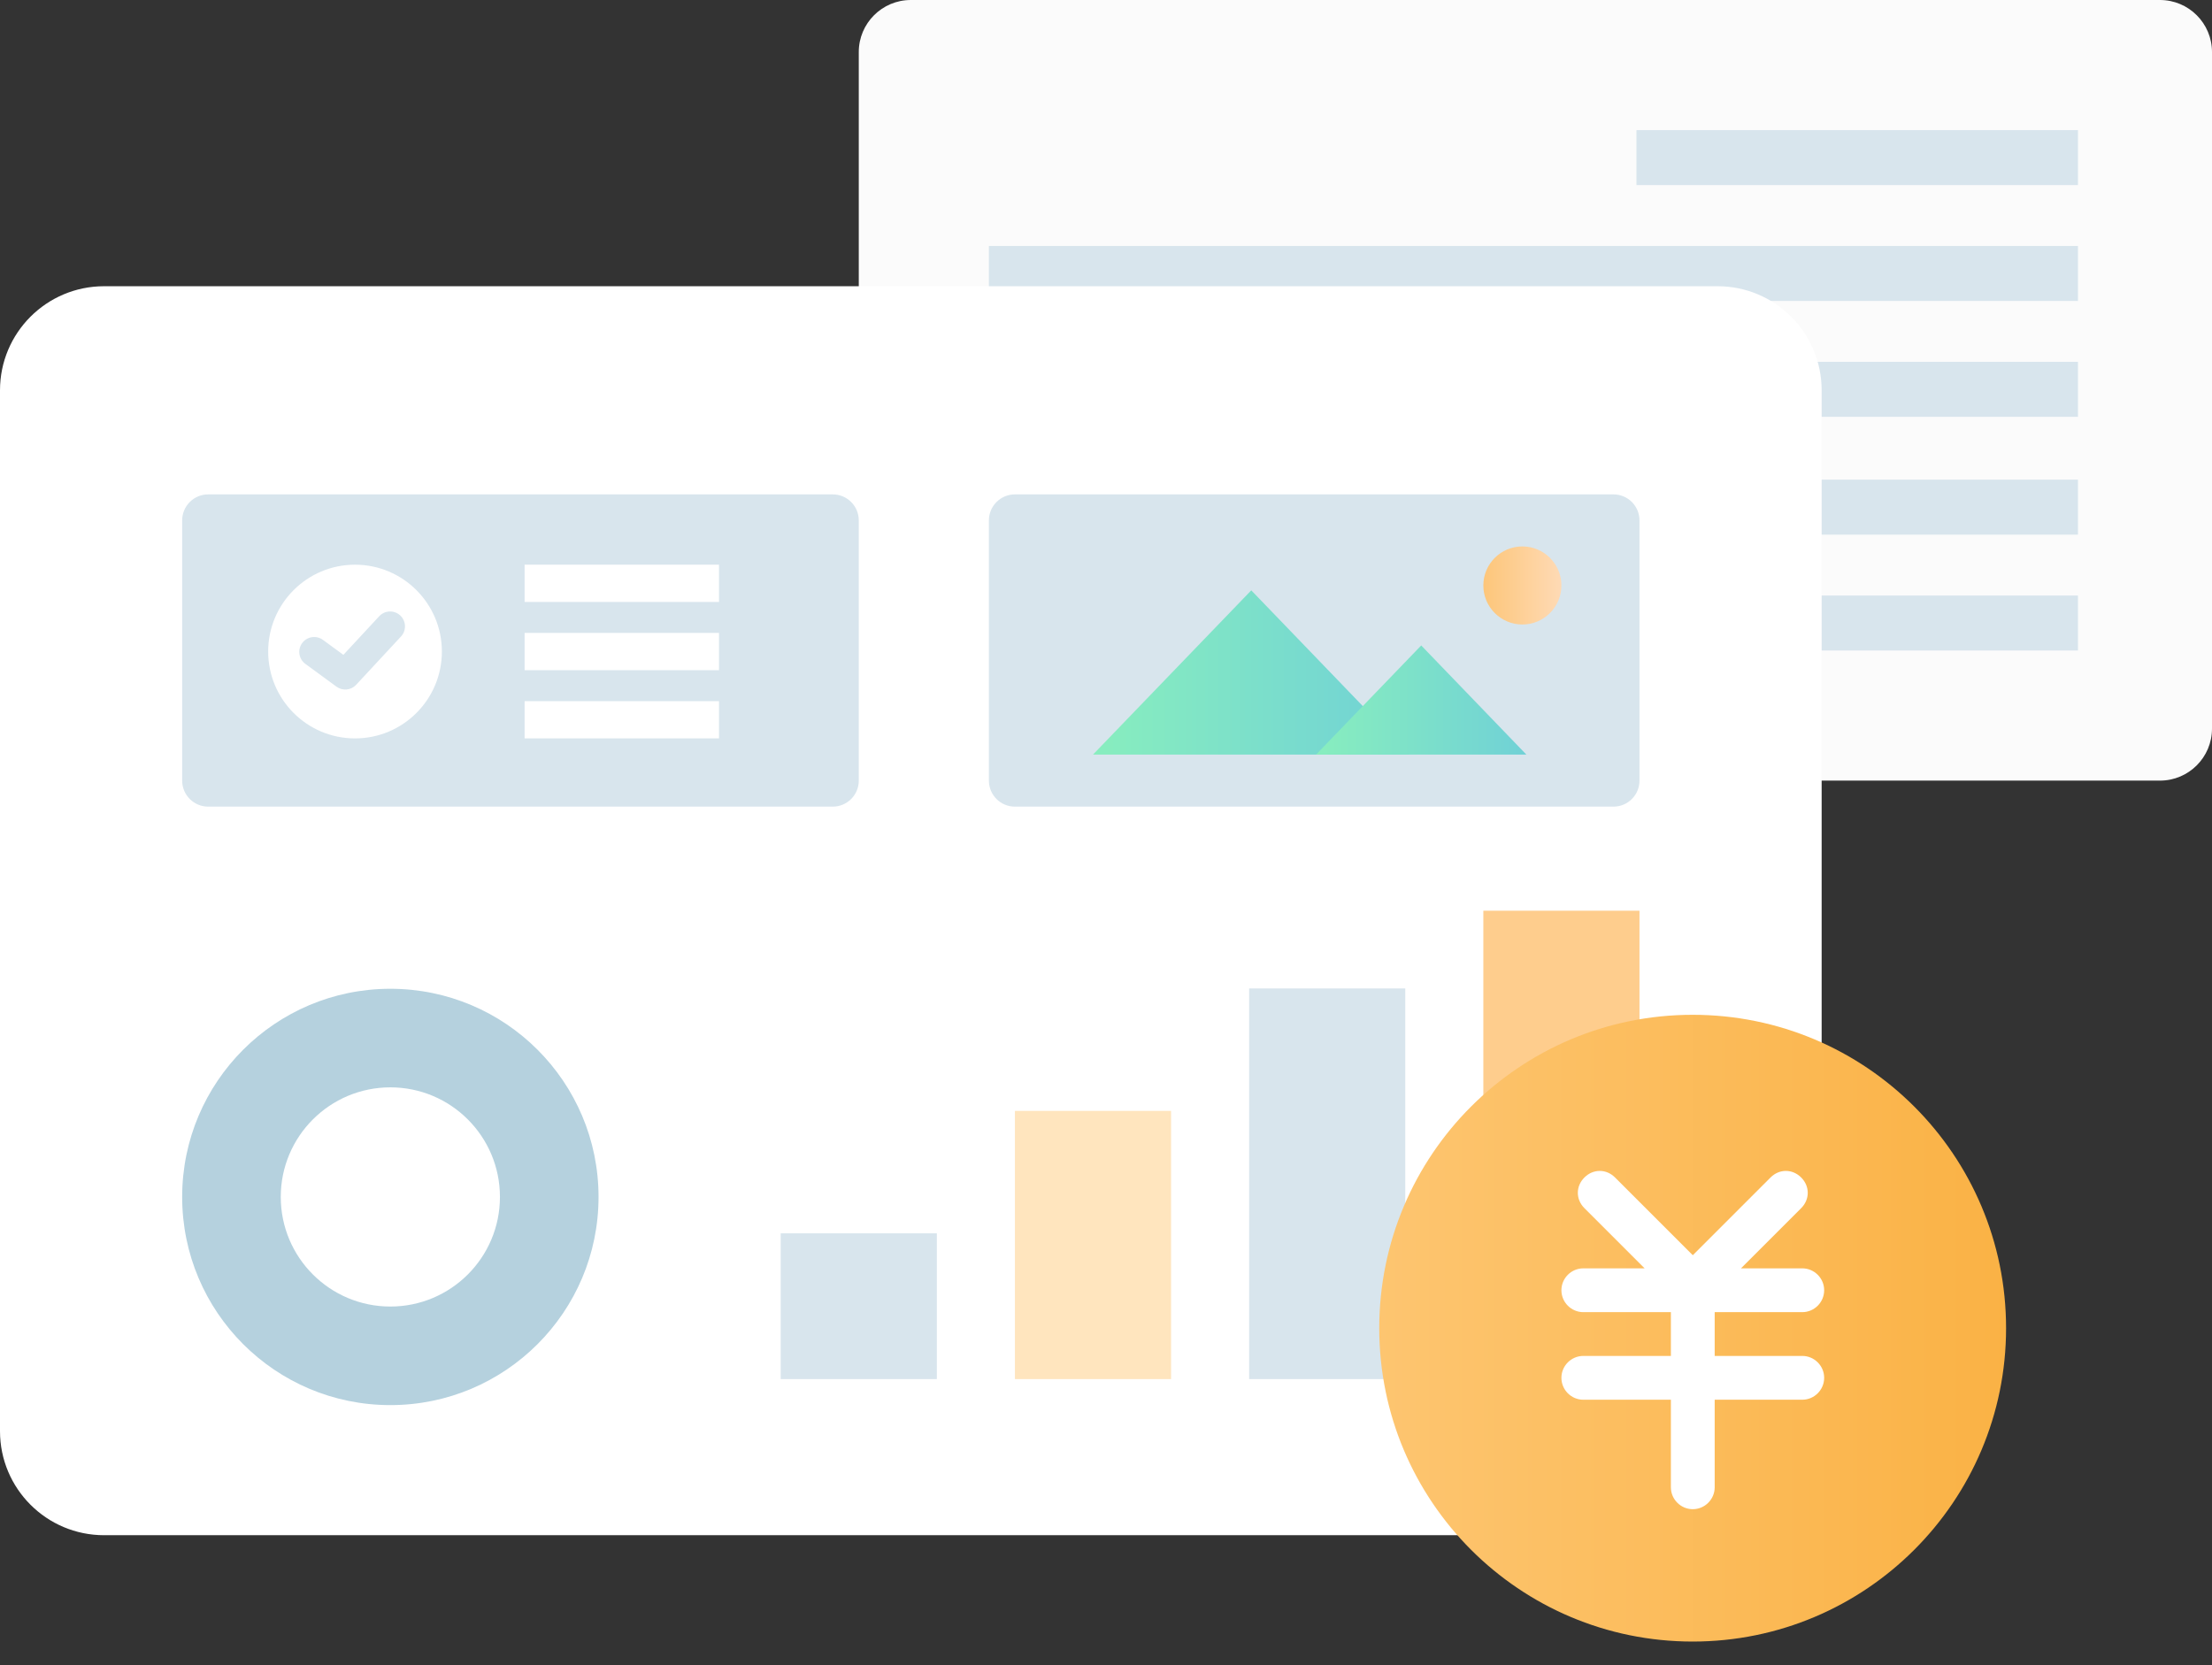 <?xml version="1.0" standalone="no"?><!DOCTYPE svg PUBLIC "-//W3C//DTD SVG 1.1//EN" "http://www.w3.org/Graphics/SVG/1.1/DTD/svg11.dtd"><svg height="1024" legacy-metrics="false" node-id="1" sillyvg="true" template-height="1024" template-width="1360" version="1.1" viewBox="0 0 1360 1024" width="1360" xmlns="http://www.w3.org/2000/svg" xmlns:xlink="http://www.w3.org/1999/xlink"><rect x="0" y="0" width="1360" height="1024" fill="#333333" stroke="none"/><defs node-id="33"><linearGradient gradientUnits="userSpaceOnUse" id="paint0_linear_1608_18823" node-id="20" x1="672" x2="866.618" y1="413.496" y2="413.496"><stop offset="0" stop-color="#88eebe"></stop><stop offset="1" stop-color="#70d1d6"></stop></linearGradient><linearGradient gradientUnits="userSpaceOnUse" id="paint1_linear_1608_18823" node-id="23" x1="809.15" x2="938.459" y1="430.445" y2="430.445"><stop offset="0" stop-color="#88eebe"></stop><stop offset="1" stop-color="#70d1d6"></stop></linearGradient><linearGradient gradientUnits="userSpaceOnUse" id="paint2_linear_1608_18823" node-id="26" x1="911.997" x2="960.003" y1="360.003" y2="360.003"><stop offset="0" stop-color="#fdc67a"></stop><stop offset="1" stop-color="#fedab5"></stop></linearGradient><linearGradient gradientUnits="userSpaceOnUse" id="paint3_linear_1608_18823" node-id="29" x1="847.995" x2="1233.39" y1="816.693" y2="816.693"><stop offset="0" stop-color="#fdc570"></stop><stop offset="1" stop-color="#fab245"></stop></linearGradient></defs><path d="M 1328.00 0.00 L 560.00 0.00 C 542.33 0.00 528.00 14.33 528.00 32.00 L 528.00 448.00 C 528.00 465.67 542.33 480.00 560.00 480.00 L 1328.00 480.00 C 1345.67 480.00 1360.00 465.67 1360.00 448.00 L 1360.00 32.00 C 1360.00 14.33 1345.67 0.00 1328.00 0.00 Z" fill="#fbfbfb" fill-rule="nonzero" node-id="60" stroke="none" target-height="480" target-width="832" target-x="528" target-y="0"></path><path d="M 1277.59 80.00 L 1006.14 80.00 L 1006.14 113.81 L 1277.59 113.81 L 1277.59 80.00 Z M 1277.59 151.25 L 608.00 151.25 L 608.00 185.06 L 1277.59 185.06 L 1277.59 151.25 Z M 1277.59 222.49 L 608.00 222.49 L 608.00 256.30 L 1277.59 256.30 L 1277.59 222.49 Z M 1277.59 294.94 L 608.00 294.94 L 608.00 328.75 L 1277.59 328.75 L 1277.59 294.94 Z M 1277.59 366.19 L 608.00 366.19 L 608.00 400.00 L 1277.59 400.00 L 1277.59 366.19 Z" fill="#d8e5ed" fill-rule="evenodd" node-id="62" stroke="none" target-height="320" target-width="669.59" target-x="608" target-y="80"></path><path d="M 1056.00 176.00 L 64.00 176.00 C 28.65 176.00 0.00 204.65 0.00 240.00 L 0.00 880.00 C 0.00 915.35 28.65 944.00 64.00 944.00 L 1056.00 944.00 C 1091.35 944.00 1120.00 915.35 1120.00 880.00 L 1120.00 240.00 C 1120.00 204.65 1091.35 176.00 1056.00 176.00 Z" fill="#ffffff" fill-rule="nonzero" node-id="64" stroke="none" target-height="768" target-width="1120" target-x="0" target-y="176"></path><path d="M 992.00 304.00 L 624.00 304.00 C 615.16 304.00 608.00 311.16 608.00 320.00 L 608.00 480.00 C 608.00 488.84 615.16 496.00 624.00 496.00 L 992.00 496.00 C 1000.84 496.00 1008.00 488.84 1008.00 480.00 L 1008.00 320.00 C 1008.00 311.16 1000.84 304.00 992.00 304.00 Z" fill="#d8e5ed" fill-rule="nonzero" node-id="66" stroke="none" target-height="192" target-width="400" target-x="608" target-y="304"></path><path d="M 769.31 363.00 L 817.97 413.50 L 866.61 464.00 L 769.31 464.00 L 672.00 464.00 L 720.65 413.50 L 769.31 363.00 Z" fill="url(#paint0_linear_1608_18823)" fill-rule="nonzero" node-id="68" stroke="none" target-height="101.001" target-width="194.614" target-x="672" target-y="362.997"></path><path d="M 873.80 396.89 L 906.13 430.44 L 938.46 464.00 L 873.80 464.00 L 809.15 464.00 L 841.47 430.44 L 873.80 396.89 Z" fill="url(#paint1_linear_1608_18823)" fill-rule="nonzero" node-id="70" stroke="none" target-height="67.109" target-width="129.311" target-x="809.15" target-y="396.891"></path><path d="M 936.00 384.00 C 949.25 384.00 960.00 373.25 960.00 360.00 C 960.00 346.75 949.25 336.00 936.00 336.00 C 922.75 336.00 912.00 346.75 912.00 360.00 C 912.00 373.25 922.75 384.00 936.00 384.00 Z" fill="url(#paint2_linear_1608_18823)" fill-rule="nonzero" node-id="72" stroke="none" target-height="48" target-width="48" target-x="912" target-y="336"></path><path d="M 240.00 864.00 C 310.69 864.00 368.00 806.69 368.00 736.00 C 368.00 665.31 310.69 608.00 240.00 608.00 C 169.31 608.00 112.00 665.31 112.00 736.00 C 112.00 806.69 169.31 864.00 240.00 864.00 Z M 240.00 803.39 C 202.79 803.39 172.62 773.22 172.62 736.00 C 172.62 698.78 202.79 668.61 240.00 668.61 C 277.21 668.61 307.38 698.78 307.38 736.00 C 307.38 773.22 277.21 803.39 240.00 803.39 Z" fill="#b5d1de" fill-rule="nonzero" node-id="74" stroke="none" target-height="256" target-width="256" target-x="112" target-y="608"></path><path d="M 112.00 320.00 C 112.00 311.16 119.16 304.00 128.00 304.00 L 512.00 304.00 C 520.84 304.00 528.00 311.16 528.00 320.00 L 528.00 480.00 C 528.00 488.84 520.84 496.00 512.00 496.00 L 128.00 496.00 C 119.16 496.00 112.00 488.84 112.00 480.00 L 112.00 320.00 Z" fill="#d8e5ed" fill-rule="evenodd" node-id="76" stroke="none" target-height="192" target-width="416" target-x="112" target-y="304"></path><path d="M 218.28 454.04 C 188.78 454.04 164.88 430.13 164.88 400.63 C 164.88 371.14 188.78 347.23 218.28 347.23 C 247.77 347.23 271.68 371.14 271.68 400.63 C 271.68 430.13 247.77 454.04 218.28 454.04 Z M 322.54 347.23 L 442.07 347.23 L 442.07 370.12 L 322.54 370.12 L 322.54 347.23 Z M 322.54 431.15 L 442.07 431.15 L 442.07 454.04 L 322.54 454.04 L 322.54 431.15 Z M 322.54 389.19 L 442.07 389.19 L 442.07 412.08 L 322.54 412.08 L 322.54 389.19 Z" fill="#ffffff" fill-rule="evenodd" node-id="78" stroke="none" target-height="106.808" target-width="277.192" target-x="164.875" target-y="347.23"></path><path d="M 233.15 378.92 C 236.59 375.22 242.37 375.01 246.07 378.44 C 249.77 381.88 249.99 387.66 246.56 391.36 L 218.98 421.07 C 215.83 424.48 210.62 424.97 206.88 422.23 L 187.74 408.22 C 183.67 405.23 182.78 399.51 185.77 395.44 C 188.75 391.37 194.47 390.48 198.55 393.46 L 211.12 402.67 L 233.15 378.92 Z" fill="#d8e5ed" fill-rule="nonzero" node-id="80" stroke="none" target-height="47.952" target-width="64.942" target-x="184.048" target-y="376.006"></path><path d="M 480.00 758.37 L 576.00 758.37 L 576.00 848.00 L 480.00 848.00 L 480.00 758.37 Z" fill="#d8e5ed" fill-rule="evenodd" node-id="82" stroke="none" target-height="89.628" target-width="96" target-x="480" target-y="758.374"></path><path d="M 624.00 683.09 L 720.00 683.09 L 720.00 848.00 L 624.00 848.00 L 624.00 683.09 Z" fill="#ffe5be" fill-rule="evenodd" node-id="84" stroke="none" target-height="164.912" target-width="96" target-x="624" target-y="683.086"></path><path d="M 768.00 607.80 L 864.00 607.80 L 864.00 848.00 L 768.00 848.00 L 768.00 607.80 Z" fill="#d8e5ed" fill-rule="evenodd" node-id="86" stroke="none" target-height="240.2" target-width="96" target-x="768" target-y="607.8"></path><path d="M 912.00 560.00 L 1008.00 560.00 L 1008.00 848.00 L 912.00 848.00 L 912.00 560.00 Z" fill="#fecd8d" fill-rule="evenodd" node-id="88" stroke="none" target-height="288" target-width="96" target-x="912" target-y="560"></path><path d="M 1040.70 1009.39 C 1147.12 1009.39 1233.39 923.12 1233.39 816.70 C 1233.39 710.27 1147.12 624.00 1040.70 624.00 C 934.27 624.00 848.00 710.27 848.00 816.70 C 848.00 923.12 934.27 1009.39 1040.70 1009.39 Z" fill="url(#paint3_linear_1608_18823)" fill-rule="nonzero" node-id="90" stroke="none" target-height="385.39" target-width="385.39" target-x="848" target-y="624"></path><path d="M 1108.09 833.76 L 1054.24 833.76 L 1054.24 806.84 L 1108.09 806.84 C 1115.49 806.84 1121.55 800.78 1121.55 793.37 C 1121.55 785.97 1115.49 779.91 1108.09 779.91 L 1070.40 779.91 L 1107.42 742.89 C 1112.80 737.50 1112.80 729.42 1107.42 724.04 C 1102.03 718.65 1093.96 718.65 1088.57 724.04 L 1040.78 771.83 L 992.98 724.04 C 987.60 718.65 979.52 718.65 974.14 724.04 C 968.75 729.42 968.75 737.50 974.14 742.89 L 1011.16 779.91 L 973.46 779.91 C 966.06 779.91 960.00 785.97 960.00 793.37 C 960.00 800.78 966.06 806.84 973.46 806.84 L 1027.31 806.84 L 1027.31 833.76 L 973.46 833.76 C 966.06 833.76 960.00 839.82 960.00 847.22 C 960.00 854.63 966.06 860.69 973.46 860.69 L 1027.31 860.69 L 1027.31 914.54 C 1027.31 921.94 1033.37 928.00 1040.78 928.00 C 1048.18 928.00 1054.24 921.94 1054.24 914.54 L 1054.24 860.69 L 1108.09 860.69 C 1115.49 860.69 1121.55 854.63 1121.55 847.22 C 1121.55 839.82 1115.49 833.76 1108.09 833.76 Z" fill="#ffffff" fill-rule="nonzero" node-id="92" stroke="none" target-height="207.951" target-width="161.55" target-x="960" target-y="720.049"></path></svg>